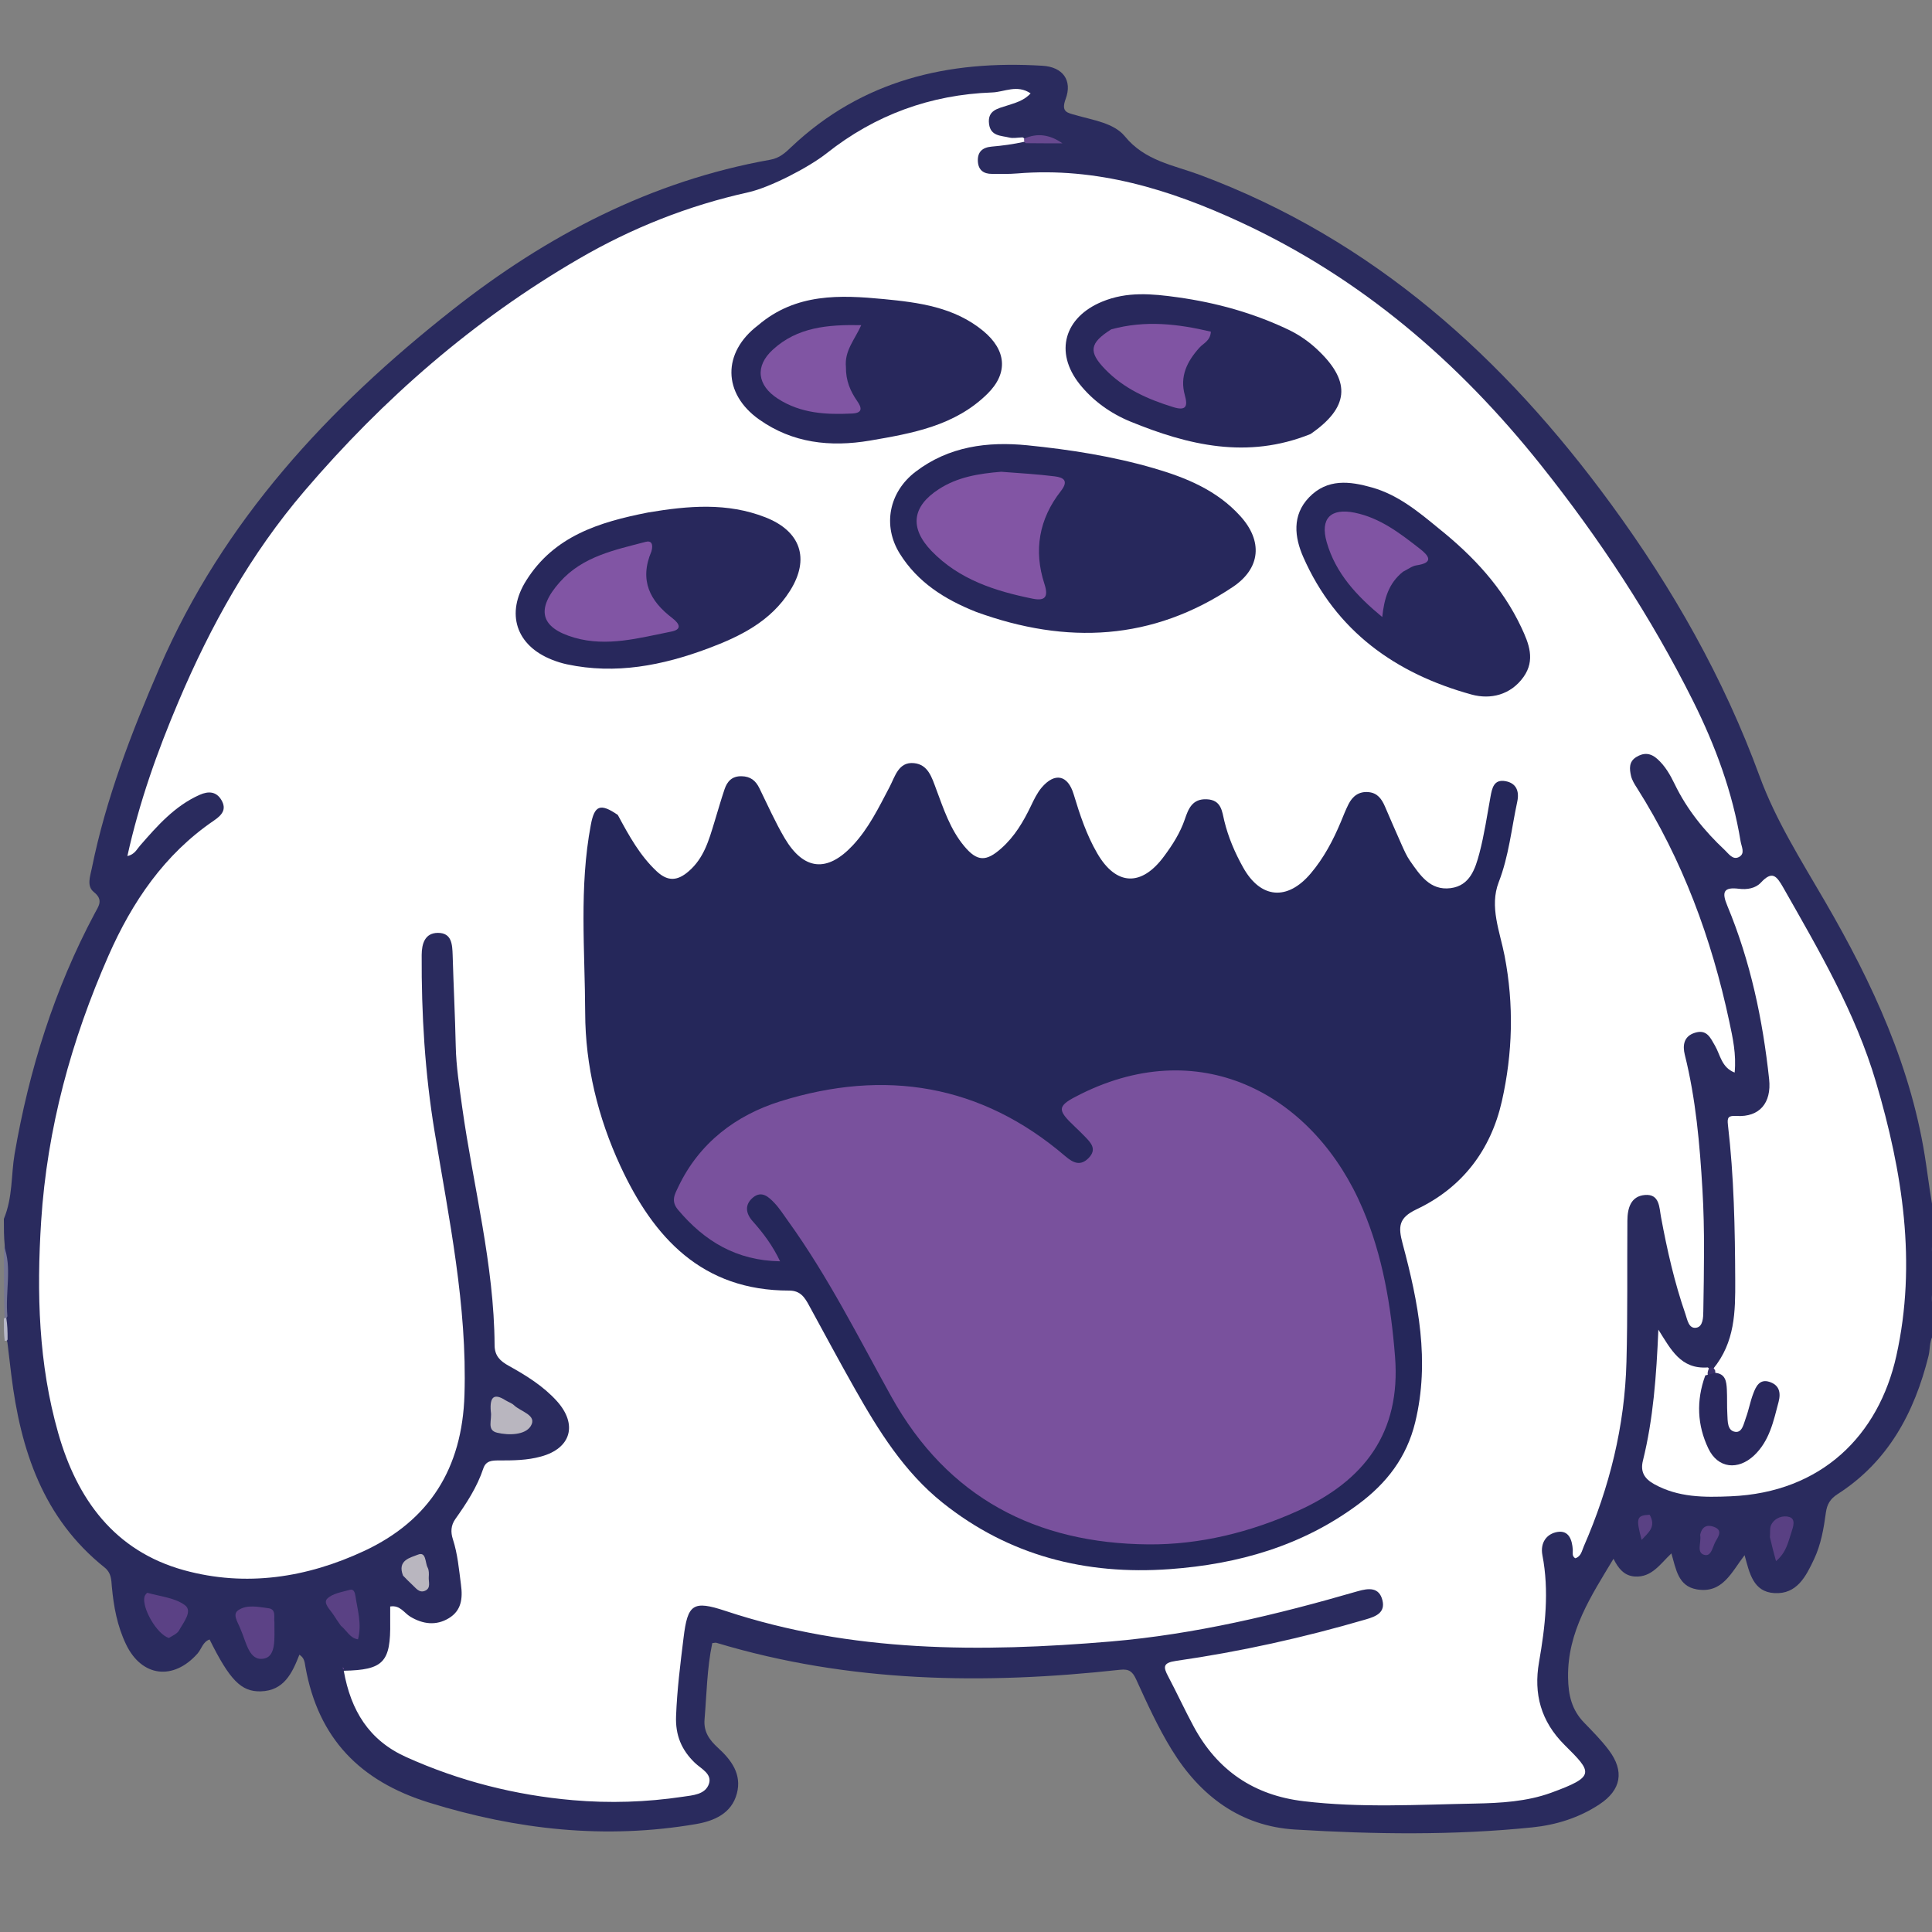 <svg width="27" height="27" viewBox="0 0 27 27" fill="none" xmlns="http://www.w3.org/2000/svg">
<rect x="0" y="0" width="27" height="27" fill="#808080" stroke="none"/>
<g clip-path="url(#clip0_147_156)">
<path d="M27.054 18.607C26.954 18.715 26.979 18.841 26.952 18.948C26.754 19.742 26.389 20.426 25.68 20.881C25.578 20.946 25.533 21.023 25.517 21.138C25.487 21.361 25.449 21.583 25.352 21.789C25.239 22.029 25.113 22.282 24.799 22.264C24.5 22.248 24.449 21.982 24.381 21.734C24.198 21.97 24.075 22.273 23.714 22.212C23.451 22.167 23.423 21.93 23.358 21.709C23.203 21.855 23.084 22.047 22.848 22.032C22.696 22.023 22.613 21.914 22.549 21.784C22.236 22.304 21.904 22.802 21.914 23.443C21.917 23.693 21.967 23.9 22.142 24.078C22.261 24.201 22.382 24.323 22.484 24.459C22.704 24.752 22.658 25.015 22.351 25.217C22.068 25.404 21.747 25.504 21.414 25.538C20.31 25.651 19.202 25.635 18.098 25.568C17.338 25.522 16.773 25.1 16.376 24.454C16.182 24.139 16.03 23.803 15.877 23.468C15.829 23.364 15.781 23.321 15.656 23.335C13.754 23.544 11.866 23.517 10.014 22.959C9.998 22.954 9.979 22.961 9.954 22.963C9.88 23.314 9.876 23.674 9.846 24.031C9.832 24.205 9.917 24.319 10.034 24.426C10.222 24.597 10.369 24.796 10.298 25.064C10.224 25.346 9.977 25.449 9.725 25.492C8.458 25.708 7.224 25.572 5.997 25.192C5.028 24.892 4.448 24.292 4.269 23.298C4.258 23.236 4.257 23.171 4.184 23.125C4.084 23.38 3.97 23.629 3.642 23.637C3.37 23.643 3.21 23.478 2.929 22.912C2.835 22.944 2.817 23.044 2.761 23.108C2.423 23.49 1.98 23.437 1.761 22.979C1.639 22.725 1.588 22.451 1.563 22.172C1.555 22.073 1.554 21.98 1.463 21.907C0.6 21.218 0.287 20.262 0.158 19.216C0.141 19.073 0.124 18.93 0.104 18.764C0.063 18.647 0.09 18.549 0.082 18.428C0.08 18.079 0.086 17.755 0.066 17.409C0.054 17.278 0.054 17.168 0.054 17.034C0.18 16.729 0.154 16.421 0.204 16.127C0.407 14.949 0.76 13.823 1.323 12.766C1.379 12.661 1.449 12.577 1.312 12.467C1.208 12.384 1.26 12.248 1.283 12.135C1.48 11.161 1.836 10.24 2.229 9.332C3.119 7.277 4.59 5.696 6.322 4.331C7.641 3.291 9.096 2.53 10.766 2.232C10.893 2.209 10.973 2.137 11.058 2.055C12.048 1.118 13.252 0.838 14.57 0.919C14.853 0.936 14.989 1.123 14.893 1.382C14.825 1.566 14.914 1.575 15.033 1.609C15.276 1.679 15.567 1.719 15.719 1.904C16.001 2.25 16.401 2.307 16.768 2.444C19.193 3.347 21.019 4.998 22.518 7.05C23.376 8.223 24.088 9.475 24.591 10.849C24.816 11.463 25.172 12.025 25.502 12.593C26.17 13.742 26.725 14.935 26.917 16.268C26.952 16.508 26.982 16.749 27.034 17C27.054 17.085 27.054 17.16 27.054 17.258C26.998 17.374 27.035 17.476 27.042 17.589C27.054 17.697 27.054 17.789 27.054 17.905C26.998 18.04 27.036 18.159 27.042 18.29C27.054 18.399 27.054 18.491 27.054 18.607Z" fill="#2A2B5E"/>
<path d="M0.054 17.413C0.171 17.71 0.072 18.043 0.103 18.395C0.09 18.426 0.082 18.432 0.064 18.426C0.054 18.089 0.054 17.764 0.054 17.413Z" fill="#747595"/>
<path d="M27.054 18.282C26.956 18.197 27.001 18.076 27.039 17.942C27.054 18.038 27.054 18.148 27.054 18.282Z" fill="#494B75"/>
<path d="M27.054 17.581C26.969 17.512 26.993 17.408 27.038 17.292C27.054 17.373 27.054 17.465 27.054 17.581Z" fill="#4C4E77"/>
<path d="M0.054 18.437C0.054 18.414 0.076 18.419 0.088 18.419C0.103 18.512 0.107 18.604 0.106 18.718C0.102 18.741 0.078 18.738 0.066 18.738C0.054 18.645 0.054 18.553 0.054 18.437Z" fill="#B6B7C8"/>
<path d="M14.321 1.98C14.16 2.016 14.008 2.036 13.857 2.049C13.726 2.061 13.658 2.126 13.666 2.258C13.674 2.38 13.749 2.431 13.864 2.43C13.982 2.43 14.099 2.434 14.215 2.424C15.327 2.332 16.351 2.648 17.339 3.106C19.02 3.885 20.384 5.056 21.534 6.499C22.355 7.529 23.074 8.622 23.662 9.799C23.972 10.421 24.212 11.068 24.325 11.757C24.337 11.833 24.393 11.927 24.304 11.976C24.216 12.024 24.159 11.931 24.102 11.878C23.818 11.612 23.576 11.313 23.405 10.96C23.342 10.83 23.272 10.706 23.162 10.607C23.069 10.523 22.973 10.514 22.867 10.58C22.761 10.645 22.772 10.747 22.794 10.844C22.808 10.903 22.843 10.96 22.877 11.012C23.514 12.018 23.92 13.117 24.167 14.276C24.215 14.501 24.267 14.732 24.242 14.989C24.059 14.919 24.042 14.743 23.968 14.615C23.903 14.502 23.853 14.381 23.687 14.433C23.528 14.482 23.514 14.613 23.545 14.739C23.7 15.36 23.755 15.993 23.792 16.629C23.826 17.196 23.813 17.762 23.804 18.328C23.803 18.41 23.8 18.54 23.706 18.555C23.6 18.573 23.581 18.443 23.554 18.364C23.401 17.923 23.298 17.468 23.213 17.009C23.188 16.879 23.196 16.683 22.989 16.7C22.788 16.716 22.744 16.888 22.743 17.06C22.738 17.717 22.748 18.374 22.73 19.031C22.707 19.929 22.493 20.788 22.134 21.61C22.107 21.671 22.097 21.752 22.015 21.777C21.964 21.747 21.983 21.698 21.98 21.658C21.971 21.519 21.925 21.384 21.767 21.409C21.613 21.434 21.523 21.561 21.555 21.732C21.652 22.235 21.595 22.732 21.508 23.229C21.431 23.672 21.533 24.055 21.865 24.386C22.254 24.772 22.302 24.826 21.677 25.054C21.337 25.178 20.97 25.198 20.616 25.205C19.817 25.22 19.016 25.268 18.218 25.172C17.522 25.09 17.011 24.74 16.681 24.127C16.557 23.897 16.448 23.66 16.326 23.429C16.255 23.296 16.25 23.238 16.436 23.211C17.334 23.082 18.218 22.886 19.089 22.631C19.235 22.589 19.361 22.534 19.32 22.365C19.274 22.179 19.129 22.193 18.973 22.238C17.843 22.566 16.699 22.84 15.525 22.94C13.709 23.093 11.9 23.097 10.139 22.513C9.684 22.362 9.61 22.418 9.553 22.887C9.508 23.252 9.462 23.616 9.448 23.984C9.438 24.247 9.522 24.454 9.71 24.635C9.795 24.717 9.954 24.789 9.908 24.928C9.857 25.081 9.681 25.089 9.541 25.11C9.033 25.186 8.518 25.202 8.009 25.158C7.2 25.088 6.419 24.89 5.674 24.554C5.158 24.321 4.903 23.907 4.804 23.349C5.358 23.338 5.462 23.231 5.453 22.666C5.452 22.595 5.453 22.524 5.453 22.451C5.591 22.428 5.647 22.541 5.735 22.594C5.911 22.699 6.095 22.722 6.272 22.615C6.447 22.509 6.469 22.342 6.442 22.145C6.414 21.931 6.396 21.718 6.329 21.511C6.297 21.413 6.3 21.318 6.364 21.228C6.52 21.008 6.668 20.782 6.754 20.523C6.791 20.411 6.88 20.41 6.972 20.41C7.17 20.41 7.367 20.409 7.561 20.355C7.98 20.241 8.077 19.908 7.782 19.58C7.592 19.37 7.354 19.223 7.111 19.088C6.992 19.022 6.913 18.951 6.912 18.799C6.906 17.671 6.614 16.581 6.459 15.473C6.42 15.188 6.375 14.906 6.369 14.617C6.36 14.195 6.338 13.774 6.326 13.351C6.321 13.2 6.315 13.037 6.12 13.037C5.939 13.038 5.894 13.186 5.893 13.345C5.889 14.172 5.938 14.994 6.073 15.812C6.274 17.032 6.53 18.243 6.491 19.495C6.459 20.519 6.003 21.248 5.091 21.674C4.29 22.048 3.438 22.182 2.572 21.944C1.599 21.676 1.076 20.949 0.814 20.029C0.538 19.063 0.511 18.072 0.575 17.067C0.659 15.766 0.996 14.539 1.516 13.356C1.846 12.606 2.297 11.939 2.989 11.468C3.1 11.392 3.171 11.313 3.095 11.182C3.024 11.06 2.914 11.053 2.79 11.108C2.442 11.263 2.198 11.541 1.956 11.819C1.91 11.871 1.883 11.94 1.78 11.964C1.947 11.208 2.199 10.501 2.493 9.808C2.944 8.743 3.501 7.743 4.257 6.859C5.359 5.57 6.618 4.472 8.086 3.619C8.829 3.186 9.619 2.873 10.459 2.687C10.759 2.62 11.298 2.343 11.554 2.141C12.231 1.605 13.005 1.323 13.866 1.292C14.036 1.286 14.213 1.177 14.403 1.305C14.307 1.41 14.186 1.438 14.072 1.476C13.944 1.518 13.798 1.541 13.822 1.732C13.844 1.906 13.992 1.894 14.108 1.923C14.158 1.935 14.215 1.923 14.291 1.92C14.319 1.932 14.325 1.945 14.321 1.98Z" fill="white"/>
<path d="M23.941 19.131C24.248 18.757 24.252 18.331 24.25 17.896C24.247 17.169 24.233 16.443 24.148 15.719C24.136 15.613 24.154 15.589 24.273 15.596C24.588 15.613 24.759 15.415 24.724 15.083C24.635 14.25 24.463 13.435 24.14 12.659C24.057 12.462 24.09 12.394 24.304 12.421C24.415 12.435 24.533 12.415 24.607 12.336C24.767 12.164 24.827 12.238 24.923 12.407C25.42 13.282 25.931 14.152 26.218 15.125C26.588 16.376 26.79 17.652 26.502 18.947C26.255 20.058 25.459 20.858 24.187 20.911C23.814 20.927 23.456 20.928 23.119 20.742C22.982 20.666 22.921 20.57 22.96 20.413C23.105 19.828 23.148 19.23 23.176 18.582C23.351 18.859 23.488 19.138 23.867 19.11C23.9 19.135 23.905 19.162 23.901 19.209C23.787 19.509 23.808 19.794 23.878 20.076C23.914 20.219 23.99 20.346 24.151 20.381C24.326 20.421 24.443 20.319 24.543 20.197C24.692 20.017 24.736 19.795 24.78 19.574C24.793 19.513 24.792 19.44 24.711 19.421C24.635 19.403 24.596 19.461 24.569 19.519C24.515 19.633 24.502 19.762 24.445 19.875C24.401 19.964 24.354 20.068 24.235 20.049C24.118 20.031 24.096 19.92 24.079 19.822C24.044 19.622 24.12 19.403 23.965 19.205C23.949 19.176 23.945 19.163 23.941 19.131Z" fill="white"/>
<path d="M3.361 22.766C3.322 22.665 3.243 22.561 3.331 22.502C3.453 22.42 3.611 22.457 3.75 22.475C3.864 22.489 3.825 22.598 3.835 22.673C3.836 22.682 3.835 22.691 3.835 22.7C3.833 22.878 3.863 23.143 3.694 23.178C3.48 23.224 3.444 22.952 3.361 22.766Z" fill="#5C4286"/>
<path d="M2.36 22.891C2.187 22.836 1.981 22.465 2.019 22.315C2.024 22.294 2.052 22.258 2.061 22.26C2.24 22.311 2.447 22.329 2.586 22.434C2.695 22.517 2.563 22.674 2.502 22.786C2.478 22.829 2.422 22.854 2.36 22.891Z" fill="#5B4185"/>
<path d="M6.859 19.725C6.842 19.523 6.902 19.465 7.066 19.57C7.104 19.594 7.151 19.608 7.182 19.637C7.276 19.729 7.513 19.776 7.417 19.93C7.34 20.055 7.112 20.062 6.946 20.022C6.797 19.986 6.88 19.843 6.859 19.725Z" fill="#B9B6BF"/>
<path d="M4.763 22.719C4.721 22.66 4.691 22.615 4.662 22.57C4.616 22.497 4.511 22.404 4.573 22.342C4.647 22.268 4.78 22.249 4.89 22.218C4.944 22.203 4.96 22.256 4.967 22.303C4.997 22.502 5.059 22.699 5.003 22.91C4.89 22.893 4.85 22.791 4.763 22.719Z" fill="#5A4184"/>
<path d="M5.633 22.02C5.546 21.802 5.74 21.768 5.839 21.727C5.959 21.678 5.939 21.839 5.977 21.908C5.996 21.944 5.995 21.996 5.992 22.039C5.987 22.106 6.026 22.193 5.941 22.231C5.859 22.267 5.812 22.193 5.761 22.147C5.721 22.111 5.684 22.072 5.633 22.02Z" fill="#B9B6BF"/>
<path d="M24.735 21.484C24.74 21.409 24.731 21.348 24.755 21.305C24.808 21.207 24.923 21.173 25.009 21.201C25.099 21.231 25.059 21.342 25.035 21.415C24.99 21.548 24.966 21.694 24.82 21.817C24.789 21.702 24.762 21.604 24.735 21.484Z" fill="#594083"/>
<path d="M23.76 21.449C23.792 21.3 23.896 21.311 23.971 21.346C24.078 21.396 24.006 21.485 23.972 21.548C23.933 21.621 23.915 21.759 23.816 21.729C23.704 21.696 23.779 21.56 23.76 21.449Z" fill="#5B4185"/>
<path d="M23.054 21.169C23.15 21.338 23.036 21.418 22.942 21.52C22.86 21.215 22.871 21.177 23.054 21.169Z" fill="#5A4184"/>
<path d="M14.335 2.001C14.311 1.986 14.311 1.973 14.312 1.938C14.499 1.853 14.676 1.883 14.848 2.003C14.685 2.003 14.523 2.003 14.335 2.001Z" fill="#684990"/>
<path d="M23.869 19.227C23.859 19.189 23.866 19.166 23.881 19.126C23.902 19.111 23.913 19.112 23.934 19.111C23.95 19.12 23.957 19.129 23.97 19.154C23.981 19.238 23.939 19.246 23.869 19.227Z" fill="#3A316B"/>
<path d="M4.804 23.329C4.797 23.321 4.791 23.312 4.785 23.302C4.791 23.305 4.796 23.307 4.805 23.317C4.808 23.325 4.806 23.328 4.804 23.329Z" fill="#8456A6"/>
<path d="M8.634 11.389C8.793 11.685 8.945 11.96 9.18 12.179C9.336 12.324 9.472 12.31 9.627 12.174C9.838 11.991 9.907 11.741 9.983 11.492C10.031 11.337 10.074 11.182 10.126 11.029C10.163 10.92 10.23 10.845 10.363 10.848C10.488 10.85 10.561 10.909 10.613 11.016C10.728 11.25 10.834 11.49 10.966 11.714C11.233 12.164 11.559 12.197 11.917 11.815C12.141 11.576 12.282 11.283 12.433 10.996C12.508 10.853 12.557 10.643 12.773 10.665C12.97 10.684 13.022 10.863 13.084 11.03C13.187 11.306 13.281 11.593 13.475 11.825C13.657 12.044 13.783 12.043 13.994 11.855C14.18 11.69 14.302 11.483 14.408 11.262C14.45 11.174 14.494 11.082 14.556 11.008C14.739 10.792 14.923 10.827 15.005 11.101C15.091 11.386 15.184 11.667 15.334 11.925C15.598 12.381 15.954 12.394 16.269 11.965C16.387 11.806 16.493 11.64 16.558 11.45C16.607 11.305 16.662 11.16 16.866 11.17C17.071 11.18 17.078 11.341 17.11 11.473C17.166 11.703 17.258 11.917 17.372 12.121C17.616 12.56 17.991 12.593 18.318 12.206C18.5 11.991 18.63 11.745 18.738 11.487C18.772 11.404 18.805 11.32 18.845 11.24C18.902 11.127 18.99 11.058 19.125 11.07C19.251 11.081 19.31 11.167 19.355 11.271C19.433 11.452 19.511 11.633 19.592 11.814C19.625 11.887 19.658 11.963 19.704 12.029C19.844 12.229 19.986 12.449 20.273 12.412C20.543 12.377 20.617 12.141 20.675 11.924C20.743 11.665 20.782 11.398 20.83 11.134C20.852 11.012 20.878 10.887 21.04 10.917C21.192 10.945 21.235 11.059 21.204 11.203C21.123 11.579 21.087 11.962 20.945 12.328C20.812 12.672 20.962 13.021 21.027 13.358C21.159 14.042 21.14 14.719 20.989 15.389C20.834 16.074 20.434 16.599 19.795 16.901C19.543 17.021 19.539 17.145 19.602 17.381C19.821 18.198 19.985 19.021 19.778 19.875C19.659 20.367 19.378 20.729 18.983 21.022C18.2 21.604 17.304 21.86 16.346 21.929C15.173 22.014 14.099 21.741 13.171 20.999C12.636 20.571 12.278 19.995 11.945 19.406C11.728 19.023 11.52 18.634 11.309 18.248C11.248 18.134 11.187 18.036 11.029 18.036C9.815 18.037 9.135 17.301 8.669 16.293C8.356 15.617 8.18 14.892 8.178 14.156C8.175 13.281 8.092 12.399 8.257 11.527C8.307 11.259 8.386 11.218 8.634 11.389Z" fill="#25275A"/>
<path d="M13.643 8.552C13.197 8.375 12.824 8.136 12.575 7.738C12.33 7.345 12.424 6.875 12.796 6.592C13.262 6.237 13.801 6.168 14.357 6.223C14.954 6.283 15.548 6.376 16.126 6.544C16.579 6.676 17.008 6.852 17.335 7.214C17.649 7.561 17.619 7.941 17.23 8.202C16.107 8.954 14.909 9.012 13.643 8.552Z" fill="#27285C"/>
<path d="M9.057 7.162C9.623 7.067 10.162 7.021 10.695 7.229C11.188 7.421 11.324 7.807 11.04 8.257C10.771 8.684 10.345 8.894 9.896 9.062C9.259 9.3 8.605 9.429 7.923 9.284C7.853 9.269 7.783 9.247 7.717 9.221C7.21 9.022 7.065 8.572 7.354 8.113C7.744 7.492 8.37 7.297 9.057 7.162Z" fill="#28285C"/>
<path d="M18.314 6.066C17.432 6.421 16.606 6.223 15.794 5.89C15.52 5.777 15.273 5.601 15.086 5.366C14.732 4.919 14.876 4.433 15.402 4.216C15.751 4.071 16.101 4.105 16.46 4.155C16.997 4.23 17.513 4.373 18.003 4.606C18.165 4.683 18.311 4.787 18.441 4.915C18.881 5.345 18.848 5.699 18.314 6.066Z" fill="#28285C"/>
<path d="M10.594 4.546C11.124 4.093 11.745 4.122 12.353 4.18C12.84 4.227 13.337 4.291 13.742 4.626C14.063 4.892 14.094 5.213 13.8 5.503C13.345 5.952 12.75 6.056 12.154 6.158C11.601 6.251 11.075 6.192 10.61 5.863C10.098 5.501 10.092 4.927 10.594 4.546Z" fill="#28285C"/>
<path d="M20.104 7.383C20.594 7.775 21.001 8.214 21.262 8.771C21.367 8.994 21.459 9.224 21.292 9.46C21.111 9.714 20.829 9.778 20.568 9.707C19.505 9.415 18.669 8.82 18.213 7.784C18.093 7.511 18.052 7.202 18.295 6.95C18.55 6.686 18.862 6.724 19.175 6.813C19.531 6.914 19.811 7.141 20.104 7.383Z" fill="#27285C"/>
<path d="M23.832 19.221C23.886 19.207 23.92 19.203 23.965 19.185C24.115 19.196 24.127 19.307 24.133 19.416C24.139 19.532 24.133 19.649 24.14 19.766C24.145 19.861 24.138 19.994 24.25 20.01C24.349 20.025 24.369 19.894 24.399 19.814C24.439 19.706 24.459 19.589 24.5 19.481C24.538 19.379 24.589 19.266 24.729 19.312C24.86 19.355 24.892 19.454 24.856 19.592C24.785 19.861 24.73 20.134 24.516 20.338C24.29 20.552 24.007 20.523 23.874 20.242C23.72 19.919 23.702 19.576 23.832 19.221Z" fill="#29285D"/>
<path d="M11.015 17.066C10.946 16.97 10.892 16.885 10.825 16.814C10.744 16.728 10.646 16.635 10.524 16.735C10.405 16.833 10.42 16.956 10.518 17.066C10.667 17.233 10.799 17.409 10.902 17.627C10.292 17.617 9.844 17.346 9.474 16.905C9.371 16.782 9.433 16.684 9.48 16.585C9.773 15.971 10.284 15.585 10.908 15.39C12.362 14.937 13.709 15.148 14.889 16.159C15 16.254 15.102 16.3 15.216 16.181C15.332 16.06 15.246 15.97 15.161 15.883C15.117 15.838 15.072 15.793 15.026 15.75C14.763 15.502 14.767 15.456 15.107 15.288C16.824 14.437 18.382 15.332 19.044 16.893C19.323 17.548 19.44 18.249 19.496 18.961C19.579 20.023 19.064 20.697 18.137 21.115C17.473 21.414 16.767 21.589 16.049 21.583C14.482 21.57 13.244 20.933 12.458 19.521C12 18.697 11.579 17.85 11.015 17.066Z" fill="#79519D"/>
<path d="M13.991 6.593C14.256 6.613 14.498 6.627 14.738 6.657C14.863 6.672 14.94 6.717 14.824 6.865C14.521 7.252 14.443 7.693 14.596 8.16C14.656 8.344 14.604 8.401 14.433 8.367C13.908 8.261 13.405 8.1 13.019 7.701C12.707 7.377 12.746 7.077 13.122 6.835C13.379 6.669 13.669 6.619 13.991 6.593Z" fill="#8255A4"/>
<path d="M9.104 7.705C8.93 8.114 9.087 8.402 9.392 8.635C9.503 8.72 9.533 8.797 9.379 8.827C8.934 8.915 8.485 9.043 8.029 8.912C7.547 8.773 7.487 8.512 7.825 8.133C8.145 7.774 8.589 7.687 9.021 7.573C9.106 7.55 9.131 7.607 9.104 7.705Z" fill="#8155A4"/>
<path d="M15.529 4.603C16.012 4.471 16.467 4.528 16.922 4.635C16.915 4.765 16.816 4.797 16.76 4.861C16.59 5.051 16.485 5.259 16.558 5.522C16.601 5.675 16.58 5.747 16.394 5.689C16.038 5.579 15.705 5.431 15.442 5.158C15.209 4.916 15.226 4.795 15.529 4.603Z" fill="#8054A3"/>
<path d="M11.822 5.13C11.82 5.322 11.884 5.467 11.978 5.603C12.037 5.688 12.069 5.771 11.91 5.779C11.546 5.797 11.192 5.779 10.871 5.572C10.582 5.386 10.547 5.118 10.8 4.887C11.143 4.572 11.566 4.535 12.036 4.544C11.946 4.747 11.8 4.899 11.822 5.13Z" fill="#8055A3"/>
<path d="M19.607 7.99C19.404 8.154 19.345 8.366 19.317 8.623C18.96 8.328 18.666 8.013 18.541 7.577C18.446 7.245 18.598 7.097 18.932 7.165C19.288 7.238 19.564 7.452 19.839 7.666C19.968 7.766 20.046 7.864 19.794 7.901C19.735 7.91 19.681 7.953 19.607 7.99Z" fill="#8054A3"/>
</g>
<defs>
<clipPath id="clip0_147_156">
<rect width="37" height="37" fill="white"/>
</clipPath>
</defs>
</svg>
